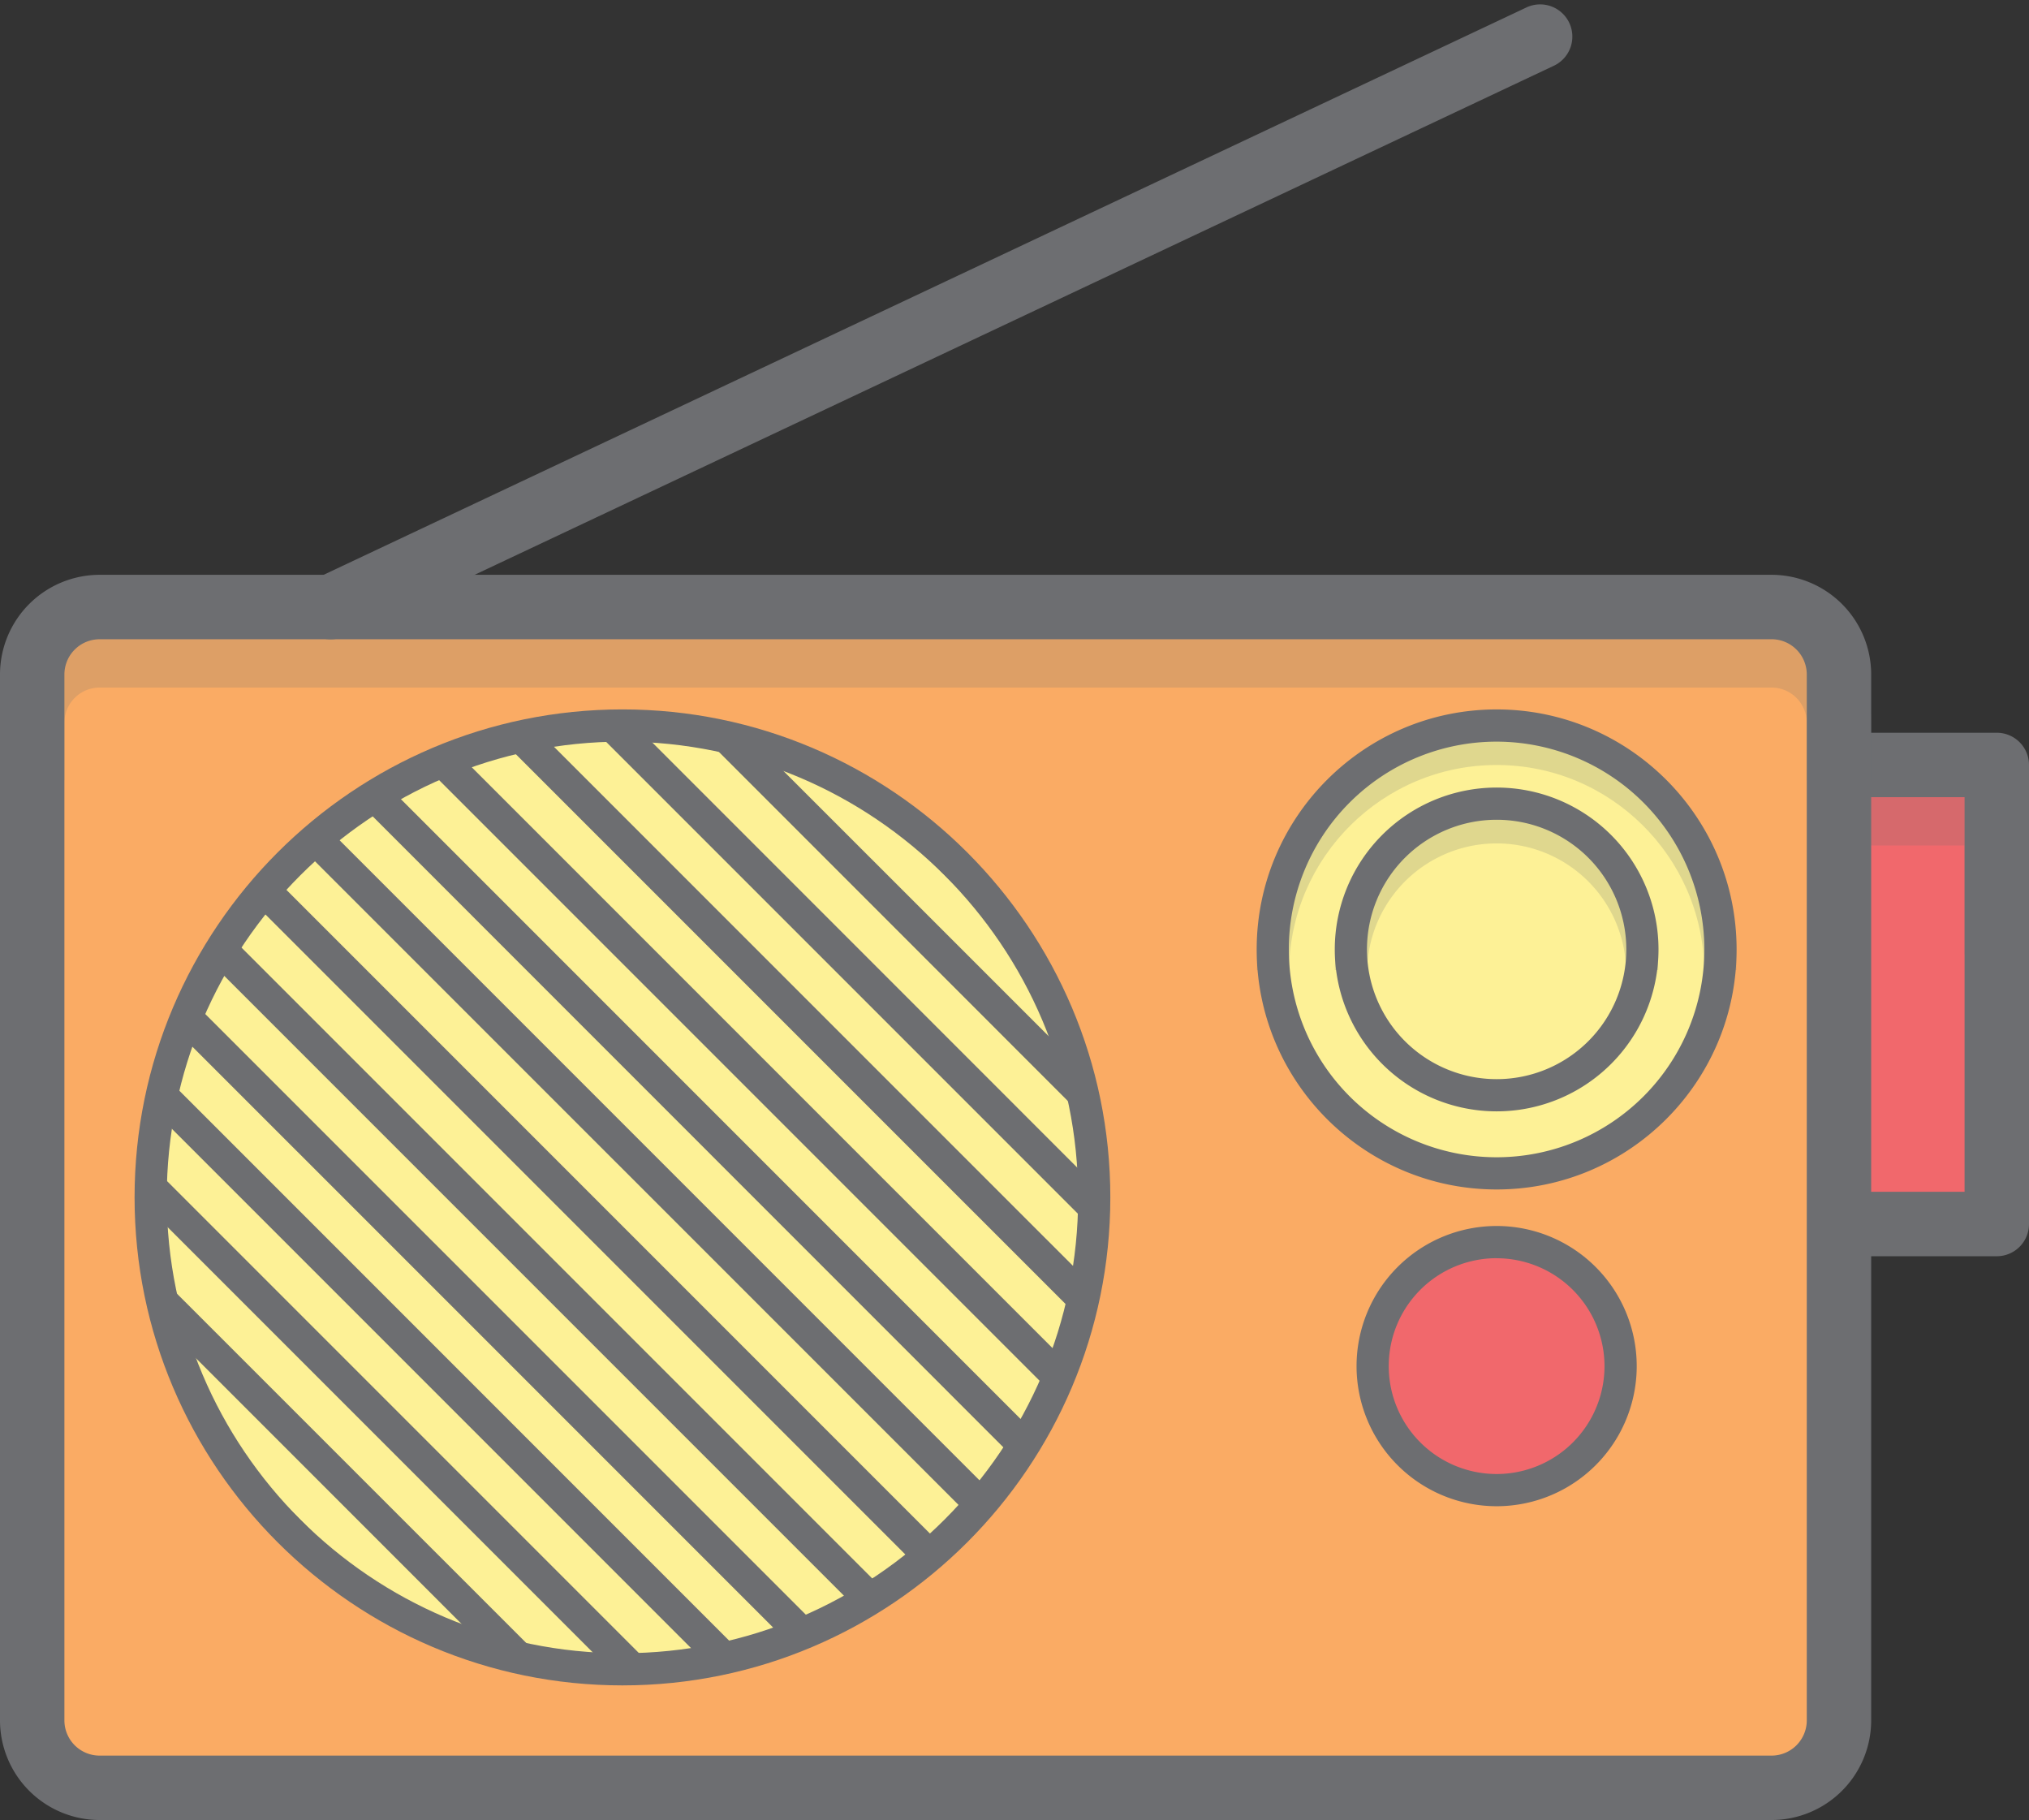 <svg xmlns="http://www.w3.org/2000/svg" viewBox="0 -2.667 1233.34 1106.067"><rect x="0" y="-2.667" width="1233.34" height="1106.067" fill="#333333" stroke="none"/><title>Depositphotos_104089236_03</title><g data-name="Layer 2"><g data-name="Layer 1"><path fill="#f1686c" d="M1117.83 462.21h95.93v279h-95.93"/><path d="M1117.83 511.15h76.35v66.29h39.15v-85.86a19.57 19.57 0 0 0-19.56-19.58h-95.94a19.58 19.58 0 0 0-.89 39.15z" fill="#6d6e71" opacity=".2"/><path d="M1213.76 760.78h-95.93a19.58 19.58 0 1 1-.88-39.15h77.23V481.79h-76.35a19.58 19.58 0 0 1-.89-39.15h96.82a19.58 19.58 0 0 1 19.58 19.58v279a19.58 19.58 0 0 1-19.58 19.56z" fill="#6d6e71"/><path d="M23.76 366.24h1089.89a4.19 4.19 0 0 1 4.19 4.19v709.21a4.19 4.19 0 0 1-4.19 4.19H23.76a4.19 4.19 0 0 1-4.19-4.19V370.43a4.18 4.18 0 0 1 4.17-4.19z" fill="#faab64"/><path d="M39.15 471.51v-34.94a21.42 21.42 0 0 1 21.39-21.39h1016.32a21.42 21.42 0 0 1 21.39 21.39v34.94h39.15v-34.94a60.61 60.61 0 0 0-60.55-60.57H60.55A60.61 60.61 0 0 0 0 436.57v34.94z" fill="#6d6e71" opacity=".2"/><path d="M1076.87 1103.4H60.54A60.61 60.61 0 0 1 0 1042.87V407.21a60.61 60.61 0 0 1 60.54-60.55h1016.33a60.61 60.61 0 0 1 60.54 60.55v635.66a60.61 60.61 0 0 1-60.54 60.53zM60.54 385.82a21.42 21.42 0 0 0-21.39 21.4v635.65a21.42 21.42 0 0 0 21.39 21.39h1016.33a21.42 21.42 0 0 0 21.39-21.39V407.21a21.42 21.42 0 0 0-21.39-21.4z" fill="#6d6e71"/><circle cx="378.36" cy="725.03" r="286.77" fill="#fdf196"/><path d="M521.79 476.74L626.65 581.6a288.09 288.09 0 0 0-104.86-104.86z" fill="#6d6e71"/><path d="M424.7 442l236.65 236.69a284.8 284.8 0 0 0-8.26-36L460.64 450.3a285.5 285.5 0 0 0-35.94-8.3z" fill="#6d6e71"/><path d="M378.36 438.26c-6.44 0-12.81.29-19.14.71l305.2 305.19c.42-6.33.71-12.7.71-19.13 0-2.7-.13-5.37-.2-8L386.41 438.47c-2.68-.08-5.35-.21-8.05-.21z" fill="#6d6e71"/><path d="M305.5 447.63l350.26 350.24c2-7.47 3.56-15.08 4.92-22.77L328.27 442.71c-7.7 1.36-15.27 2.96-22.77 4.92z" fill="#6d6e71"/><path d="M259.53 464.06l379.81 379.81c2.93-6.41 5.68-12.91 8.13-19.56L279.08 455.93c-6.64 2.45-13.14 5.2-19.55 8.13z" fill="#6d6e71"/><path d="M219.43 486.34L617 884c3.72-5.57 7.21-11.31 10.54-17.15l-391-391c-5.81 3.28-11.54 6.77-17.11 10.49z" fill="#6d6e71"/><path d="M184.47 513.78l405.15 405.09c4.43-4.82 8.66-9.82 12.75-14.94l-403-403c-5.08 4.19-10.08 8.42-14.9 12.85z" fill="#6d6e71"/><path d="M154.36 546.07l403 403c5.11-4.09 10.11-8.32 14.93-12.75L167.11 531.14c-4.42 4.86-8.66 9.86-12.75 14.93z" fill="#6d6e71"/><path d="M129.14 583.23l391 391c5.83-3.33 11.57-6.82 17.14-10.54l-397.6-397.6c-3.68 5.57-7.21 11.31-10.54 17.14z" fill="#6d6e71"/><path d="M109.26 625.75l368.39 368.38c6.65-2.45 13.15-5.21 19.56-8.13L117.39 606.19c-2.92 6.41-5.67 12.91-8.13 19.56z" fill="#6d6e71"/><path d="M96 674.87l332.43 332.43q11.55-2 22.77-4.92L101 652.16c-2 7.46-3.6 15.07-5 22.71z" fill="#6d6e71"/><path d="M91.59 725c0 2.7.13 5.36.2 8l278.53 278.53c2.68.07 5.34.21 8 .21 6.44 0 12.81-.29 19.14-.71L92.3 705.87c-.42 6.35-.71 12.72-.71 19.13z" fill="#6d6e71"/><path d="M103.63 807.28l192.48 192.49a284.75 284.75 0 0 0 36 8.26L95.37 771.34a285.09 285.09 0 0 0 8.26 35.94z" fill="#6d6e71"/><path d="M235 973.34L130.06 868.43A288.08 288.08 0 0 0 235 973.34z" fill="#6d6e71"/><circle cx="909.74" cy="574.34" r="136.07" fill="#fdf196"/><path d="M783.54 586.87c.9-68.87 57.12-124.63 126.2-124.63S1035 518 1035.94 586.87h19.58c-.9-79.66-65.91-144.21-145.78-144.21S764.86 507.24 764 586.87z" fill="#6d6e71" opacity=".2"/><path d="M909.74 720.2c-80.43 0-145.86-65.43-145.86-145.86s65.43-145.87 145.86-145.87 145.86 65.4 145.86 145.87S990.17 720.2 909.74 720.2zm0-272.15A126.29 126.29 0 1 0 1036 574.37a126.43 126.43 0 0 0-126.26-126.32z" fill="#6d6e71"/><circle cx="909.74" cy="574.34" r="88.6" fill="#fdf196"/><path d="M831 586.87a78.75 78.75 0 0 1 157.46 0H1008a98.32 98.32 0 0 0-196.62 0z" fill="#6d6e71" opacity=".2"/><path d="M909.74 672.73a98.39 98.39 0 1 1 98.39-98.39 98.39 98.39 0 0 1-98.39 98.39zm0-177.21a78.82 78.82 0 1 0 78.82 78.82 78.82 78.82 0 0 0-78.82-78.82z" fill="#6d6e71"/><circle cx="909.74" cy="827.54" r="75.37" fill="#f1686c"/><path d="M909.74 912.7a85.15 85.15 0 1 1 85.15-85.16 85.15 85.15 0 0 1-85.15 85.16zm0-150.73a65.58 65.58 0 1 0 65.57 65.59A65.66 65.66 0 0 0 909.74 762z" fill="#6d6e71"/><path d="M201 385.87a19.58 19.58 0 0 1-8.36-37.29L928.11 1.74a19.58 19.58 0 0 1 16.69 35.42L209.31 384a19.51 19.51 0 0 1-8.31 1.87z" fill="#6d6e71"/><path d="M378.36 1021.59c-163.52 0-296.56-133-296.56-296.57s133-296.56 296.56-296.56 296.56 133 296.56 296.54-133.03 296.59-296.56 296.59zm0-573.55c-152.73 0-277 124.26-277 277s124.25 277 277 277 277-124.26 277-277-124.27-277-277-277z" fill="#6d6e71"/></g></g></svg>